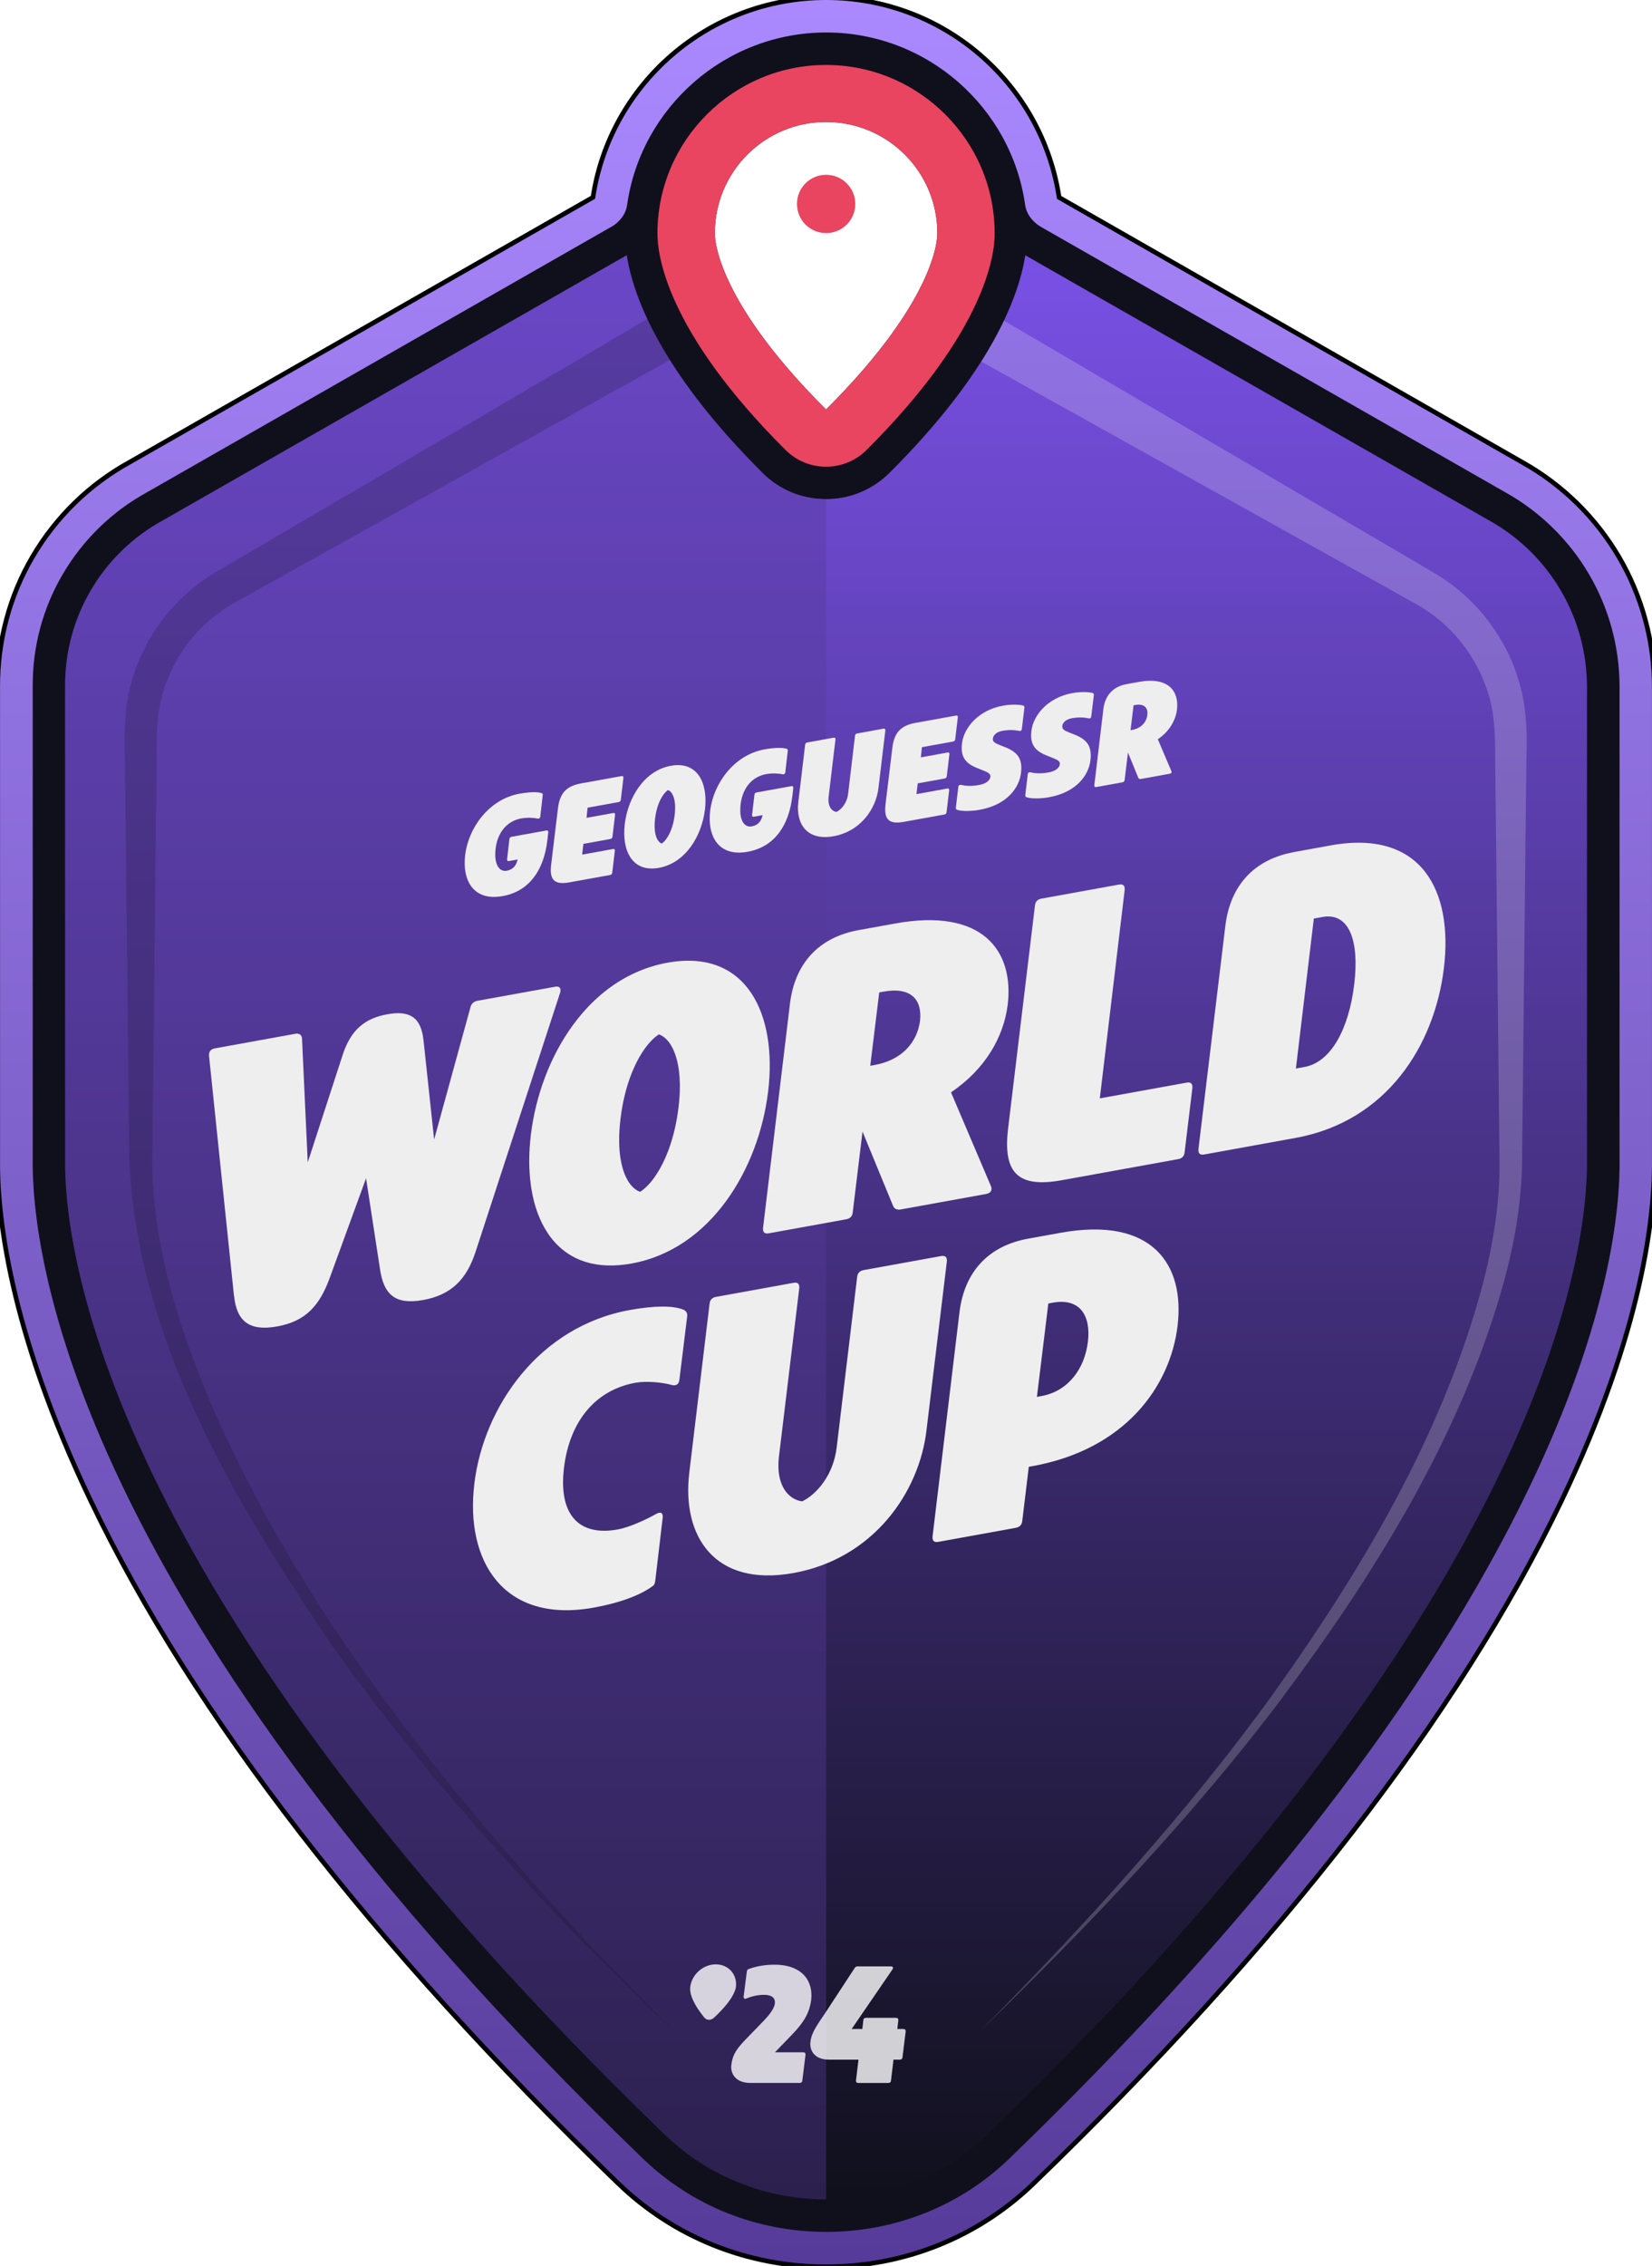 <svg width="178" height="244" viewBox="0 0 178 244" fill="none" xmlns="http://www.w3.org/2000/svg">
<path d="M89.015 1.83409e-06C76.425 0.005 65.918 9.225 64.12 21.398C64.1 21.408 64.081 21.417 64.061 21.437L14.106 49.974C9.817 52.328 6.239 55.805 3.749 60.029C1.269 64.233 -0.024 69.067 0.005 74.007V124.581C-0.092 130.413 1.104 142.947 10.031 161.565C21.04 184.523 40.139 209.195 66.774 234.923C72.726 240.667 80.612 243.835 88.995 243.835C97.378 243.835 105.264 240.667 111.206 234.923C137.842 209.214 156.922 184.571 167.94 161.672C176.896 143.034 178.092 130.451 177.995 124.591V73.978C177.995 69.086 176.682 64.281 174.212 60.077C171.742 55.883 168.192 52.396 163.933 50.013L113.958 21.456C113.958 21.456 113.919 21.437 113.89 21.417C112.092 9.225 101.604 0.005 89.015 1.83409e-06ZM89.015 1.83409e-06C89.018 6.114e-07 89.021 0 89.024 0H89.005C89.008 0 89.011 6.114e-07 89.015 1.83409e-06Z" fill="#10101C"/>
<path d="M89.015 1.83409e-06C76.425 0.005 65.918 9.225 64.12 21.398C64.1 21.408 64.081 21.417 64.061 21.437L14.106 49.974C9.817 52.328 6.239 55.805 3.749 60.029C1.269 64.233 -0.024 69.067 0.005 74.007V124.581C-0.092 130.413 1.104 142.947 10.031 161.565C21.04 184.523 40.139 209.195 66.774 234.923C72.726 240.667 80.612 243.835 88.995 243.835C97.378 243.835 105.264 240.667 111.206 234.923C137.842 209.214 156.922 184.571 167.94 161.672C176.896 143.034 178.092 130.451 177.995 124.591V73.978C177.995 69.086 176.682 64.281 174.212 60.077C171.742 55.883 168.192 52.396 163.933 50.013L113.958 21.456C113.958 21.456 113.919 21.437 113.89 21.417C112.092 9.225 101.604 0.005 89.015 1.83409e-06ZM89.015 1.83409e-06C89.018 6.114e-07 89.021 0 89.024 0H89.005C89.008 0 89.011 6.114e-07 89.015 1.83409e-06Z" stroke="black"/>
<path fill-rule="evenodd" clip-rule="evenodd" d="M170.993 124.63V73.959C170.993 70.316 170.02 66.732 168.172 63.584C166.325 60.436 163.67 57.84 160.48 56.057L110.476 27.491C109.776 31.918 106.82 39.987 95.841 50.914C94.013 52.735 91.581 53.742 88.995 53.742C86.408 53.742 83.977 52.745 82.148 50.914C71.189 39.997 68.223 31.928 67.523 27.491L17.528 56.048C14.319 57.801 11.645 60.397 9.797 63.545C7.94 66.693 6.987 70.297 7.016 73.939V124.62C6.86 133.9 10.614 170.942 71.665 229.886C76.45 234.507 82.732 236.822 89.004 236.822C95.277 236.822 101.539 234.507 106.334 229.886C167.394 170.942 171.158 133.9 170.993 124.62V124.63Z" fill="url(#paint0_linear_3702_26906)"/>
<path opacity="0.4" fill-rule="evenodd" clip-rule="evenodd" d="M71.675 229.896C76.46 234.516 82.742 236.831 89.014 236.831V53.742C86.427 53.742 83.996 52.745 82.168 50.914C71.209 39.997 68.243 31.928 67.542 27.491L17.538 56.067C17.14 56.29 16.741 56.513 16.362 56.764C13.668 58.479 11.422 60.814 9.807 63.565C7.95 66.713 6.997 70.316 7.026 73.959V124.64C7.026 124.93 7.026 125.25 7.026 125.589C7.162 136.254 12.53 172.802 71.675 229.905V229.896Z" fill="#563B9A"/>
<path d="M89.015 3.497C99.906 3.497 108.97 11.585 110.457 22.057C110.603 23.093 111.294 23.936 112.208 24.459C112.208 24.459 112.218 24.459 112.227 24.469L162.221 53.025C165.946 55.108 169.048 58.15 171.207 61.821C173.366 65.492 174.504 69.686 174.504 73.958V124.601C174.601 130.151 173.444 142.134 164.789 160.151C153.965 182.673 135.119 206.986 108.785 232.404C103.504 237.519 96.483 240.328 89.015 240.328C81.546 240.328 74.525 237.519 69.235 232.404C7.62 172.918 3.35 134.878 3.525 124.601V73.978C3.487 69.677 4.615 65.463 6.783 61.792C8.952 58.111 12.073 55.069 15.827 53.016L65.802 24.459C65.802 24.459 65.812 24.459 65.821 24.459C66.736 23.946 67.426 23.093 67.572 22.057C69.06 11.585 78.133 3.497 89.024 3.497M89.024 0C76.431 0 65.919 9.222 64.12 21.398C64.1 21.408 64.081 21.417 64.061 21.437L14.106 49.974C9.817 52.328 6.239 55.805 3.749 60.029C1.269 64.233 -0.024 69.067 0.005 74.007V124.581C-0.092 130.413 1.104 142.947 10.031 161.565C21.04 184.523 40.139 209.195 66.774 234.923C72.726 240.667 80.612 243.835 88.995 243.835C97.378 243.835 105.264 240.667 111.206 234.923C137.842 209.214 156.922 184.571 167.94 161.672C176.896 143.034 178.092 130.451 177.995 124.591V73.978C177.995 69.086 176.682 64.281 174.212 60.077C171.742 55.883 168.192 52.396 163.933 50.013L113.958 21.456C113.958 21.456 113.919 21.437 113.89 21.417C112.091 9.222 101.598 0 89.005 0L89.024 0Z" fill="url(#paint1_linear_3702_26906)"/>
<path d="M89.005 44.094C76.616 31.753 77.024 25.099 77.024 25.099C77.024 18.492 82.383 13.136 89.005 13.136C95.628 13.136 100.996 18.492 100.996 25.099C100.996 25.099 101.394 31.753 89.005 44.094Z" fill="white"/>
<path d="M107.171 25.041C107.132 15.092 98.983 6.994 89.005 6.994C79.028 6.994 70.888 15.092 70.84 25.031C70.801 27.268 71.686 35.551 84.639 48.453C85.806 49.616 87.362 50.255 89.005 50.255C90.649 50.255 92.204 49.616 93.371 48.453C106.315 35.551 107.21 27.268 107.171 25.05V25.041ZM89.005 44.094C76.616 31.753 77.024 25.099 77.024 25.099C77.024 18.492 82.383 13.136 89.005 13.136C95.628 13.136 100.996 18.492 100.996 25.099C100.996 25.099 101.394 31.753 89.005 44.094Z" fill="#E94560"/>
<path d="M89.015 18.822C87.274 18.822 85.874 20.216 85.874 21.96C85.874 23.704 87.274 25.099 89.015 25.099C90.756 25.099 92.156 23.694 92.156 21.96C92.156 20.226 90.746 18.822 89.015 18.822Z" fill="#E94560"/>
<path d="M163.457 72.689C161.949 68.185 158.789 64.242 154.704 61.792L150.941 59.583L121.086 42.099C118.218 40.423 113.044 37.381 108.182 34.533C107.54 35.88 106.733 37.352 105.731 38.931C110.71 41.711 116.389 44.888 118.743 46.186L148.996 63.041L152.74 65.134C156.124 67.071 158.769 70.21 160.082 73.881C161.064 76.361 161.113 79.17 161.103 81.814L161.201 90.445L161.57 124.959V124.978C161.628 129.512 160.86 134.152 159.664 138.656C155.375 154.523 146.75 168.995 137.229 182.324C128.078 195.042 116.808 207.374 105.702 218.61C117.07 207.626 128.633 195.469 138.066 182.944C147.975 169.673 157.019 155.22 161.706 139.208C163.048 134.607 163.953 129.86 164.001 124.959L164.371 90.426L164.468 81.795C164.575 78.782 164.478 75.586 163.437 72.699H163.447L163.457 72.689Z" fill="white" fill-opacity="0.2"/>
<path d="M56.86 41.919L27.005 59.403L23.242 61.612C19.128 64.024 15.948 67.986 14.461 72.49C13.41 75.377 13.371 78.583 13.459 81.596L13.556 90.227L13.926 124.74V124.779C14.713 143.978 25.119 161.511 35.651 177C43.819 188.537 53.369 199.386 63.2 209.528L73.343 219.486L63.424 209.325C47.495 192.092 32.412 173.281 22.96 151.679C19.342 143.203 16.376 134.001 16.406 124.779V124.74H16.415L16.785 90.227L16.882 81.596C16.863 78.951 16.902 76.142 17.864 73.662C19.158 69.991 21.812 66.852 25.206 64.944L28.95 62.852C38.16 57.718 61.421 44.767 72.215 38.742C71.213 37.163 70.406 35.69 69.765 34.334C64.892 37.201 59.739 40.253 56.86 41.899V41.919Z" fill="#10101C" fill-opacity="0.2"/>
<g filter="url(#filter0_d_3702_26906)">
<path fill-rule="evenodd" clip-rule="evenodd" d="M120.942 82.238L118.121 82.749C117.971 82.775 117.897 82.713 117.912 82.547L118.886 74.356C119.063 72.879 119.938 71.931 121.379 71.67L122.715 71.428C125.892 70.853 127.051 72.417 126.816 74.411C126.669 75.57 126.015 76.745 124.754 77.6L126.211 81.031C126.271 81.184 126.198 81.287 126.034 81.316L122.916 81.881C122.799 81.903 122.694 81.862 122.649 81.75L121.533 79.031L121.179 81.987C121.164 82.138 121.076 82.214 120.942 82.238ZM122.302 73.916L122.138 73.946L121.813 76.627L121.978 76.598C122.957 76.421 123.523 75.782 123.625 74.989C123.713 74.197 123.282 73.739 122.302 73.916Z" fill="#EEEEEE"/>
<path d="M110.621 83.851C111.2 84.044 112.314 83.977 113.027 83.847C115.967 83.316 117.302 81.495 117.494 79.866C117.671 78.344 117.135 77.622 115.71 77.074L115.264 76.901C114.728 76.685 114.417 76.547 114.462 76.167C114.506 75.787 114.878 75.452 115.486 75.341C116.303 75.194 116.941 75.272 117.313 75.354C117.46 75.387 117.565 75.307 117.58 75.156L117.859 72.856C117.874 72.735 117.83 72.638 117.71 72.614C117.234 72.506 116.432 72.473 115.527 72.637C112.928 73.106 111.342 74.989 111.135 76.68C111.002 77.851 111.241 78.717 112.667 79.309L113.23 79.534C113.268 79.55 113.305 79.565 113.341 79.579L113.345 79.581C113.888 79.8 114.237 79.941 114.197 80.283C114.152 80.692 113.723 81.039 112.98 81.173C112.03 81.344 111.45 81.257 111.006 81.158C110.857 81.139 110.754 81.219 110.739 81.37L110.474 83.609C110.459 83.745 110.504 83.812 110.623 83.851H110.621Z" fill="#EEEEEE"/>
<path d="M105.184 80.663C103.759 80.071 103.52 79.205 103.652 78.033H103.654C103.861 76.343 105.447 74.46 108.047 73.991C108.952 73.827 109.754 73.86 110.23 73.968C110.349 73.992 110.394 74.089 110.379 74.21L110.099 76.51C110.084 76.661 109.982 76.741 109.832 76.707C109.461 76.626 108.823 76.547 108.006 76.695C107.397 76.806 107.026 77.141 106.981 77.521C106.936 77.901 107.248 78.039 107.784 78.255L108.229 78.428C109.655 78.976 110.191 79.698 110.013 81.22C109.821 82.849 108.487 84.67 105.546 85.201C104.833 85.331 103.72 85.398 103.141 85.205C103.022 85.166 102.977 85.099 102.992 84.963L103.257 82.724C103.272 82.573 103.374 82.493 103.524 82.512C103.968 82.609 104.548 82.698 105.498 82.527C106.24 82.393 106.67 82.046 106.714 81.637C106.755 81.295 106.406 81.154 105.862 80.934C105.825 80.919 105.787 80.904 105.748 80.888L105.184 80.663Z" fill="#EEEEEE"/>
<path d="M102.686 77.851C102.82 77.827 102.908 77.75 102.923 77.599L103.203 75.255C103.218 75.089 103.143 75.028 102.994 75.054L98.642 75.84C97.054 76.126 96.342 76.895 96.149 78.525L95.412 84.618C95.22 86.247 95.786 86.785 97.373 86.499L101.753 85.707C101.887 85.683 101.975 85.607 101.99 85.456L102.27 83.112C102.285 82.946 102.21 82.884 102.061 82.91L98.749 83.51L98.881 82.353L101.777 81.83C101.911 81.806 101.999 81.73 102.014 81.579L102.294 79.234C102.309 79.069 102.234 79.007 102.085 79.033L99.219 79.551L99.336 78.456L102.676 77.853L102.686 77.851Z" fill="#EEEEEE"/>
<path d="M89.809 77.437C89.958 77.411 90.033 77.473 90.018 77.638L89.281 83.806C89.163 84.871 89.652 85.363 90.128 85.426C90.633 85.186 91.272 84.488 91.389 83.424L92.126 77.227C92.141 77.076 92.229 77 92.363 76.976L95.184 76.465C95.332 76.439 95.406 76.501 95.392 76.666L94.655 82.834C94.39 85.117 92.714 87.521 89.818 88.044C86.922 88.568 85.749 86.679 86.013 84.396L86.751 78.199C86.766 78.048 86.853 77.972 86.987 77.948L89.809 77.437Z" fill="#EEEEEE"/>
<path d="M82.566 81.356C83.234 81.234 83.946 81.285 84.347 81.376C84.497 81.395 84.599 81.317 84.614 81.164L84.879 78.866C84.894 78.73 84.864 78.659 84.745 78.622C84.284 78.482 83.409 78.506 82.383 78.691C79.013 79.3 76.861 82.46 76.522 85.279C76.182 88.099 77.462 90.279 80.55 89.721C83.521 89.184 85.002 86.814 85.372 83.752L85.475 82.855C85.489 82.704 85.415 82.627 85.266 82.653L81.524 83.329C81.39 83.354 81.302 83.43 81.287 83.581L81.037 85.741C81.022 85.909 81.097 85.968 81.246 85.942L82.166 85.776C82.019 86.49 81.618 86.873 80.994 86.987C80.267 87.119 79.584 86.423 79.804 84.579C80.011 82.888 81.004 81.635 82.564 81.354L82.566 81.356Z" fill="#EEEEEE"/>
<path fill-rule="evenodd" clip-rule="evenodd" d="M75.958 85.173C75.62 87.99 73.885 90.927 70.989 91.451C68.093 91.974 66.978 89.553 67.317 86.735C67.655 83.918 69.39 80.981 72.286 80.458C75.182 79.935 76.298 82.356 75.958 85.173ZM71.978 83.074C71.457 83.408 70.791 84.452 70.584 86.143C70.377 87.834 70.838 88.676 71.299 88.83C71.82 88.497 72.486 87.452 72.693 85.761C72.9 84.071 72.439 83.229 71.978 83.074Z" fill="#EEEEEE"/>
<path d="M61.352 93.013L65.731 92.221C65.866 92.197 65.953 92.121 65.968 91.97L66.248 89.625C66.263 89.46 66.188 89.398 66.039 89.424L62.727 90.024L62.86 88.868L65.755 88.344C65.89 88.32 65.978 88.244 65.993 88.093L66.272 85.748C66.287 85.583 66.213 85.521 66.063 85.547L63.197 86.065L63.315 84.97L66.655 84.367C66.789 84.342 66.877 84.266 66.892 84.115L67.172 81.771C67.187 81.605 67.112 81.543 66.963 81.57L62.611 82.355C61.023 82.642 60.311 83.411 60.118 85.041L59.382 91.134C59.189 92.763 59.755 93.301 61.343 93.015L61.352 93.013Z" fill="#EEEEEE"/>
<path d="M58.971 88.527C58.601 91.588 57.12 93.959 54.149 94.495V94.493C51.061 95.052 49.781 92.869 50.121 90.052C50.46 87.232 52.612 84.072 55.982 83.463C57.006 83.279 57.883 83.255 58.344 83.394C58.463 83.432 58.493 83.502 58.478 83.638L58.213 85.936C58.198 86.087 58.096 86.167 57.947 86.149C57.545 86.057 56.833 86.007 56.164 86.128C54.605 86.409 53.612 87.663 53.405 89.353C53.185 91.197 53.868 91.894 54.595 91.761C55.218 91.648 55.62 91.262 55.767 90.551L54.847 90.717C54.698 90.743 54.623 90.683 54.638 90.516L54.888 88.355C54.903 88.204 54.991 88.128 55.125 88.104L58.866 87.428C59.014 87.402 59.088 87.478 59.074 87.629L58.971 88.527Z" fill="#EEEEEE"/>
<path fill-rule="evenodd" clip-rule="evenodd" d="M139.409 89.752L143.363 89.035V89.033C153.247 87.244 156.585 94.015 155.573 102.273C154.564 110.534 149.468 118.743 139.586 120.532L129.747 122.316C129.309 122.394 129.087 122.216 129.131 121.726L132.031 97.676C132.559 93.324 135.153 90.529 139.413 89.758L139.409 89.752ZM145.912 104.02V104.022C146.485 99.311 145.386 96.218 142.486 96.741L141.564 96.908L139.631 113.059L140.553 112.892C143.451 112.368 145.341 108.731 145.912 104.02Z" fill="#EEEEEE"/>
<path d="M127.859 114.577L118.503 116.271L121.181 93.841C121.225 93.352 121.003 93.173 120.565 93.251L112.217 94.763C111.821 94.836 111.56 95.057 111.515 95.504L108.616 119.555L108.619 119.551C108.048 124.348 109.718 125.936 114.419 125.083L126.939 122.817C127.334 122.744 127.596 122.523 127.64 122.076L128.475 115.167C128.519 114.677 128.297 114.499 127.859 114.577Z" fill="#EEEEEE"/>
<path fill-rule="evenodd" clip-rule="evenodd" d="M96.452 97.441C105.85 95.741 109.278 100.342 108.577 106.219H108.575C108.136 109.635 106.203 113.1 102.469 115.622L106.774 125.728C106.951 126.178 106.729 126.482 106.246 126.569L97.021 128.24C96.67 128.303 96.36 128.182 96.232 127.854H96.228L92.934 119.847L91.88 128.551C91.837 128.998 91.574 129.219 91.177 129.292L82.832 130.804C82.394 130.882 82.172 130.704 82.217 130.214L85.116 106.076C85.644 101.724 88.234 98.929 92.498 98.158L96.452 97.441ZM94.252 112.674C97.151 112.151 98.82 110.266 99.129 107.931V107.933C99.391 105.603 98.118 104.253 95.218 104.776L94.735 104.864L93.769 112.763L94.252 112.674Z" fill="#EEEEEE"/>
<path fill-rule="evenodd" clip-rule="evenodd" d="M71.916 101.663C69.508 102.1 67.369 103.098 65.518 104.491C64.49 105.266 63.55 106.164 62.701 107.154C62.361 107.551 62.036 107.963 61.727 108.387C59.245 111.782 57.708 116.022 57.202 120.175C56.965 122.121 56.965 124.003 57.213 125.722C57.23 125.838 57.247 125.951 57.265 126.065C57.566 127.877 58.15 129.497 59.034 130.81C59.2 131.056 59.376 131.292 59.562 131.515C59.874 131.888 60.215 132.229 60.585 132.534C60.659 132.596 60.734 132.655 60.81 132.713C60.964 132.828 61.122 132.94 61.284 133.044C61.529 133.201 61.785 133.344 62.05 133.473C62.227 133.558 62.41 133.637 62.596 133.709C63.251 133.962 63.966 134.136 64.744 134.216C64.966 134.238 65.194 134.255 65.425 134.262C66.237 134.29 67.11 134.225 68.048 134.055C76.615 132.502 81.752 123.849 82.763 115.545C83.774 107.242 80.479 100.115 71.915 101.665L71.916 101.663ZM73.103 117.294C73.008 118.072 72.879 118.804 72.722 119.489C72.629 119.901 72.527 120.294 72.415 120.672C72.305 121.048 72.185 121.408 72.06 121.75C71.935 122.093 71.803 122.417 71.666 122.724C71.301 123.543 70.9 124.24 70.491 124.808C70.388 124.949 70.286 125.083 70.183 125.21L70.174 125.222L70.173 125.222L70.172 125.223C70.124 125.282 70.077 125.339 70.028 125.393C69.668 125.806 69.312 126.121 68.974 126.335C68.718 126.249 68.463 126.093 68.22 125.864C68.019 125.672 67.825 125.428 67.649 125.132C67.578 125.013 67.511 124.886 67.446 124.75C67.252 124.342 67.086 123.856 66.961 123.288C66.919 123.098 66.882 122.901 66.85 122.694C66.77 122.177 66.724 121.601 66.714 120.966C66.703 120.205 66.75 119.359 66.864 118.424C67.093 116.555 67.515 114.955 68.034 113.633C68.076 113.523 68.121 113.415 68.166 113.309C68.255 113.097 68.347 112.892 68.44 112.694C68.487 112.596 68.534 112.499 68.582 112.404C68.772 112.026 68.97 111.678 69.172 111.361C69.323 111.125 69.476 110.905 69.631 110.704C69.733 110.57 69.836 110.443 69.939 110.326C70.299 109.912 70.655 109.598 70.993 109.383C71.334 109.497 71.676 109.737 71.986 110.111C72.064 110.205 72.138 110.307 72.211 110.417C72.284 110.527 72.355 110.646 72.422 110.773C72.726 111.346 72.973 112.093 73.116 113.026C73.128 113.1 73.138 113.175 73.148 113.251L73.149 113.253C73.153 113.283 73.157 113.314 73.161 113.344C73.215 113.776 73.247 114.247 73.254 114.754C73.266 115.516 73.219 116.361 73.103 117.296V117.294Z" fill="#EEEEEE"/>
<path d="M60.354 104.897C60.486 104.433 60.309 104.158 59.826 104.247L51.436 105.765C51.082 105.83 50.776 106.061 50.688 106.473L46.777 120.7L45.633 110.022C45.368 107.525 44.139 106.78 41.722 107.219C39.306 107.655 37.812 108.892 36.934 111.553L33.158 123.163L32.542 109.845C32.542 109.45 32.232 109.242 31.839 109.314L23.14 110.89C22.701 110.968 22.479 111.271 22.524 111.703L25.202 137.463L25.211 137.459C25.474 140.221 26.793 141.385 29.866 140.83C32.94 140.275 34.434 138.599 35.533 135.592L39.442 124.877L40.937 134.614C41.333 137.35 42.519 138.539 45.592 137.985C48.666 137.43 50.293 135.728 51.259 132.744L60.352 104.895L60.354 104.897Z" fill="#EEEEEE"/>
<path d="M73.642 139.024C72.499 138.573 70.523 138.579 67.843 139.065C58.09 140.832 52.117 149.461 51.108 157.765L51.111 157.77C50.1 166.07 54.229 172.873 63.983 171.107C66.837 170.59 69.035 169.753 70.353 168.768C70.526 168.649 70.571 168.465 70.616 168.105L71.405 161.42C71.446 160.884 71.183 160.757 70.7 161.02C69.56 161.666 67.759 162.474 66.573 162.69C62.268 163.47 60.157 160.997 60.773 156.014C61.389 151.031 64.156 147.675 68.461 146.897C69.647 146.683 71.405 146.847 72.415 147.146C72.853 147.243 73.159 147.055 73.204 146.565L74.038 139.787C74.083 139.383 73.95 139.187 73.644 139.024H73.642Z" fill="#EEEEEE"/>
<path d="M93.059 134.763L101.404 133.251L101.406 133.253C101.844 133.175 102.066 133.353 102.021 133.843L99.827 152.016C99.038 158.742 94.075 165.832 85.508 167.381C76.942 168.93 73.471 163.372 74.264 156.644L74.26 156.649L76.455 138.387C76.498 137.94 76.761 137.718 77.158 137.646L85.502 136.134C85.941 136.055 86.163 136.234 86.118 136.724L83.924 154.897C83.573 158.035 85.023 159.484 86.428 159.666C87.922 158.955 89.811 156.904 90.162 153.767L92.356 135.504C92.399 135.057 92.662 134.836 93.059 134.763Z" fill="#EEEEEE"/>
<path fill-rule="evenodd" clip-rule="evenodd" d="M114.275 130.746L110.759 131.383H110.763C106.503 132.154 103.91 134.949 103.382 139.301L100.482 163.439C100.437 163.929 100.659 164.107 101.098 164.029L109.442 162.517C109.84 162.444 110.103 162.223 110.147 161.776L110.851 155.943L111.289 155.865C121.171 154.076 126.092 147.349 126.883 140.754C127.672 134.158 124.157 128.957 114.275 130.746ZM117.216 142.506C116.865 145.377 115.109 147.806 112.209 148.329L111.726 148.417L112.956 138.361L113.439 138.271C116.339 137.748 117.566 139.631 117.217 142.504L117.216 142.506Z" fill="#EEEEEE"/>
</g>
<path d="M89.305 221.782C87.85 221.782 87.186 220.885 87.329 219.827C87.455 218.769 88.209 217.836 88.892 216.796L92.088 211.918C92.16 211.792 92.268 211.738 92.411 211.738H95.985C96.2 211.738 96.29 211.864 96.164 212.061L91.765 218.482H92.914L93.022 217.531C93.04 217.352 93.148 217.28 93.309 217.28H96.541C96.721 217.28 96.811 217.388 96.793 217.567L96.685 218.482H97.332C97.511 218.482 97.601 218.571 97.583 218.769L97.242 221.531C97.224 221.71 97.116 221.782 96.955 221.782H96.272L96.003 224.042C95.985 224.221 95.877 224.293 95.716 224.293H92.483C92.304 224.293 92.214 224.203 92.232 224.006L92.501 221.782H89.305Z" fill="white" fill-opacity="0.8"/>
<path d="M80.829 224.29C79.356 224.29 78.674 223.376 78.799 222.335C78.943 221.17 79.446 220.56 80.254 219.699L82.301 217.583C82.732 217.134 83.415 216.363 83.486 215.753C83.558 215.197 83.217 214.803 82.337 214.803C81.529 214.803 80.865 215.018 80.416 215.197C80.218 215.287 80.11 215.179 80.128 214.982L80.469 212.31C80.487 212.148 80.541 212.059 80.685 212.023C81.278 211.79 82.301 211.557 83.415 211.557C86.557 211.557 87.634 213.422 87.401 215.359C87.221 216.776 86.575 217.798 85.39 219.035L83.504 220.99H86.539C86.719 220.99 86.808 221.08 86.79 221.277L86.449 224.039C86.431 224.219 86.323 224.29 86.162 224.29H80.829Z" fill="white" fill-opacity="0.8"/>
<path d="M75.899 217.261C74.355 215.377 74.319 214.337 74.373 213.961C74.534 212.598 75.773 211.521 77.12 211.521C78.485 211.521 79.454 212.598 79.293 213.961C79.239 214.337 78.952 215.377 76.94 217.261C76.617 217.566 76.15 217.566 75.899 217.261Z" fill="white" fill-opacity="0.8"/>
<defs>
<filter id="filter0_d_3702_26906" x="22.518" y="71.308" width="133.228" height="102.081" filterUnits="userSpaceOnUse" color-interpolation-filters="sRGB">
<feFlood flood-opacity="0" result="BackgroundImageFix"/>
<feColorMatrix in="SourceAlpha" type="matrix" values="0 0 0 0 0 0 0 0 0 0 0 0 0 0 0 0 0 0 127 0" result="hardAlpha"/>
<feOffset dy="2"/>
<feComposite in2="hardAlpha" operator="out"/>
<feColorMatrix type="matrix" values="0 0 0 0 0.095 0 0 0 0 0.037 0 0 0 0 0.241 0 0 0 0.5 0"/>
<feBlend mode="normal" in2="BackgroundImageFix" result="effect1_dropShadow_3702_26906"/>
<feBlend mode="normal" in="SourceGraphic" in2="effect1_dropShadow_3702_26906" result="shape"/>
</filter>
<linearGradient id="paint0_linear_3702_26906" x1="89.014" y1="27.753" x2="89.014" y2="236.473" gradientUnits="userSpaceOnUse">
<stop stop-color="#7950E5"/>
<stop offset="1" stop-color="#10101C"/>
</linearGradient>
<linearGradient id="paint1_linear_3702_26906" x1="89.015" y1="0.291" x2="89.015" y2="243.408" gradientUnits="userSpaceOnUse">
<stop stop-color="#AA89FF"/>
<stop offset="1" stop-color="#563B9A"/>
</linearGradient>
</defs>
</svg>
